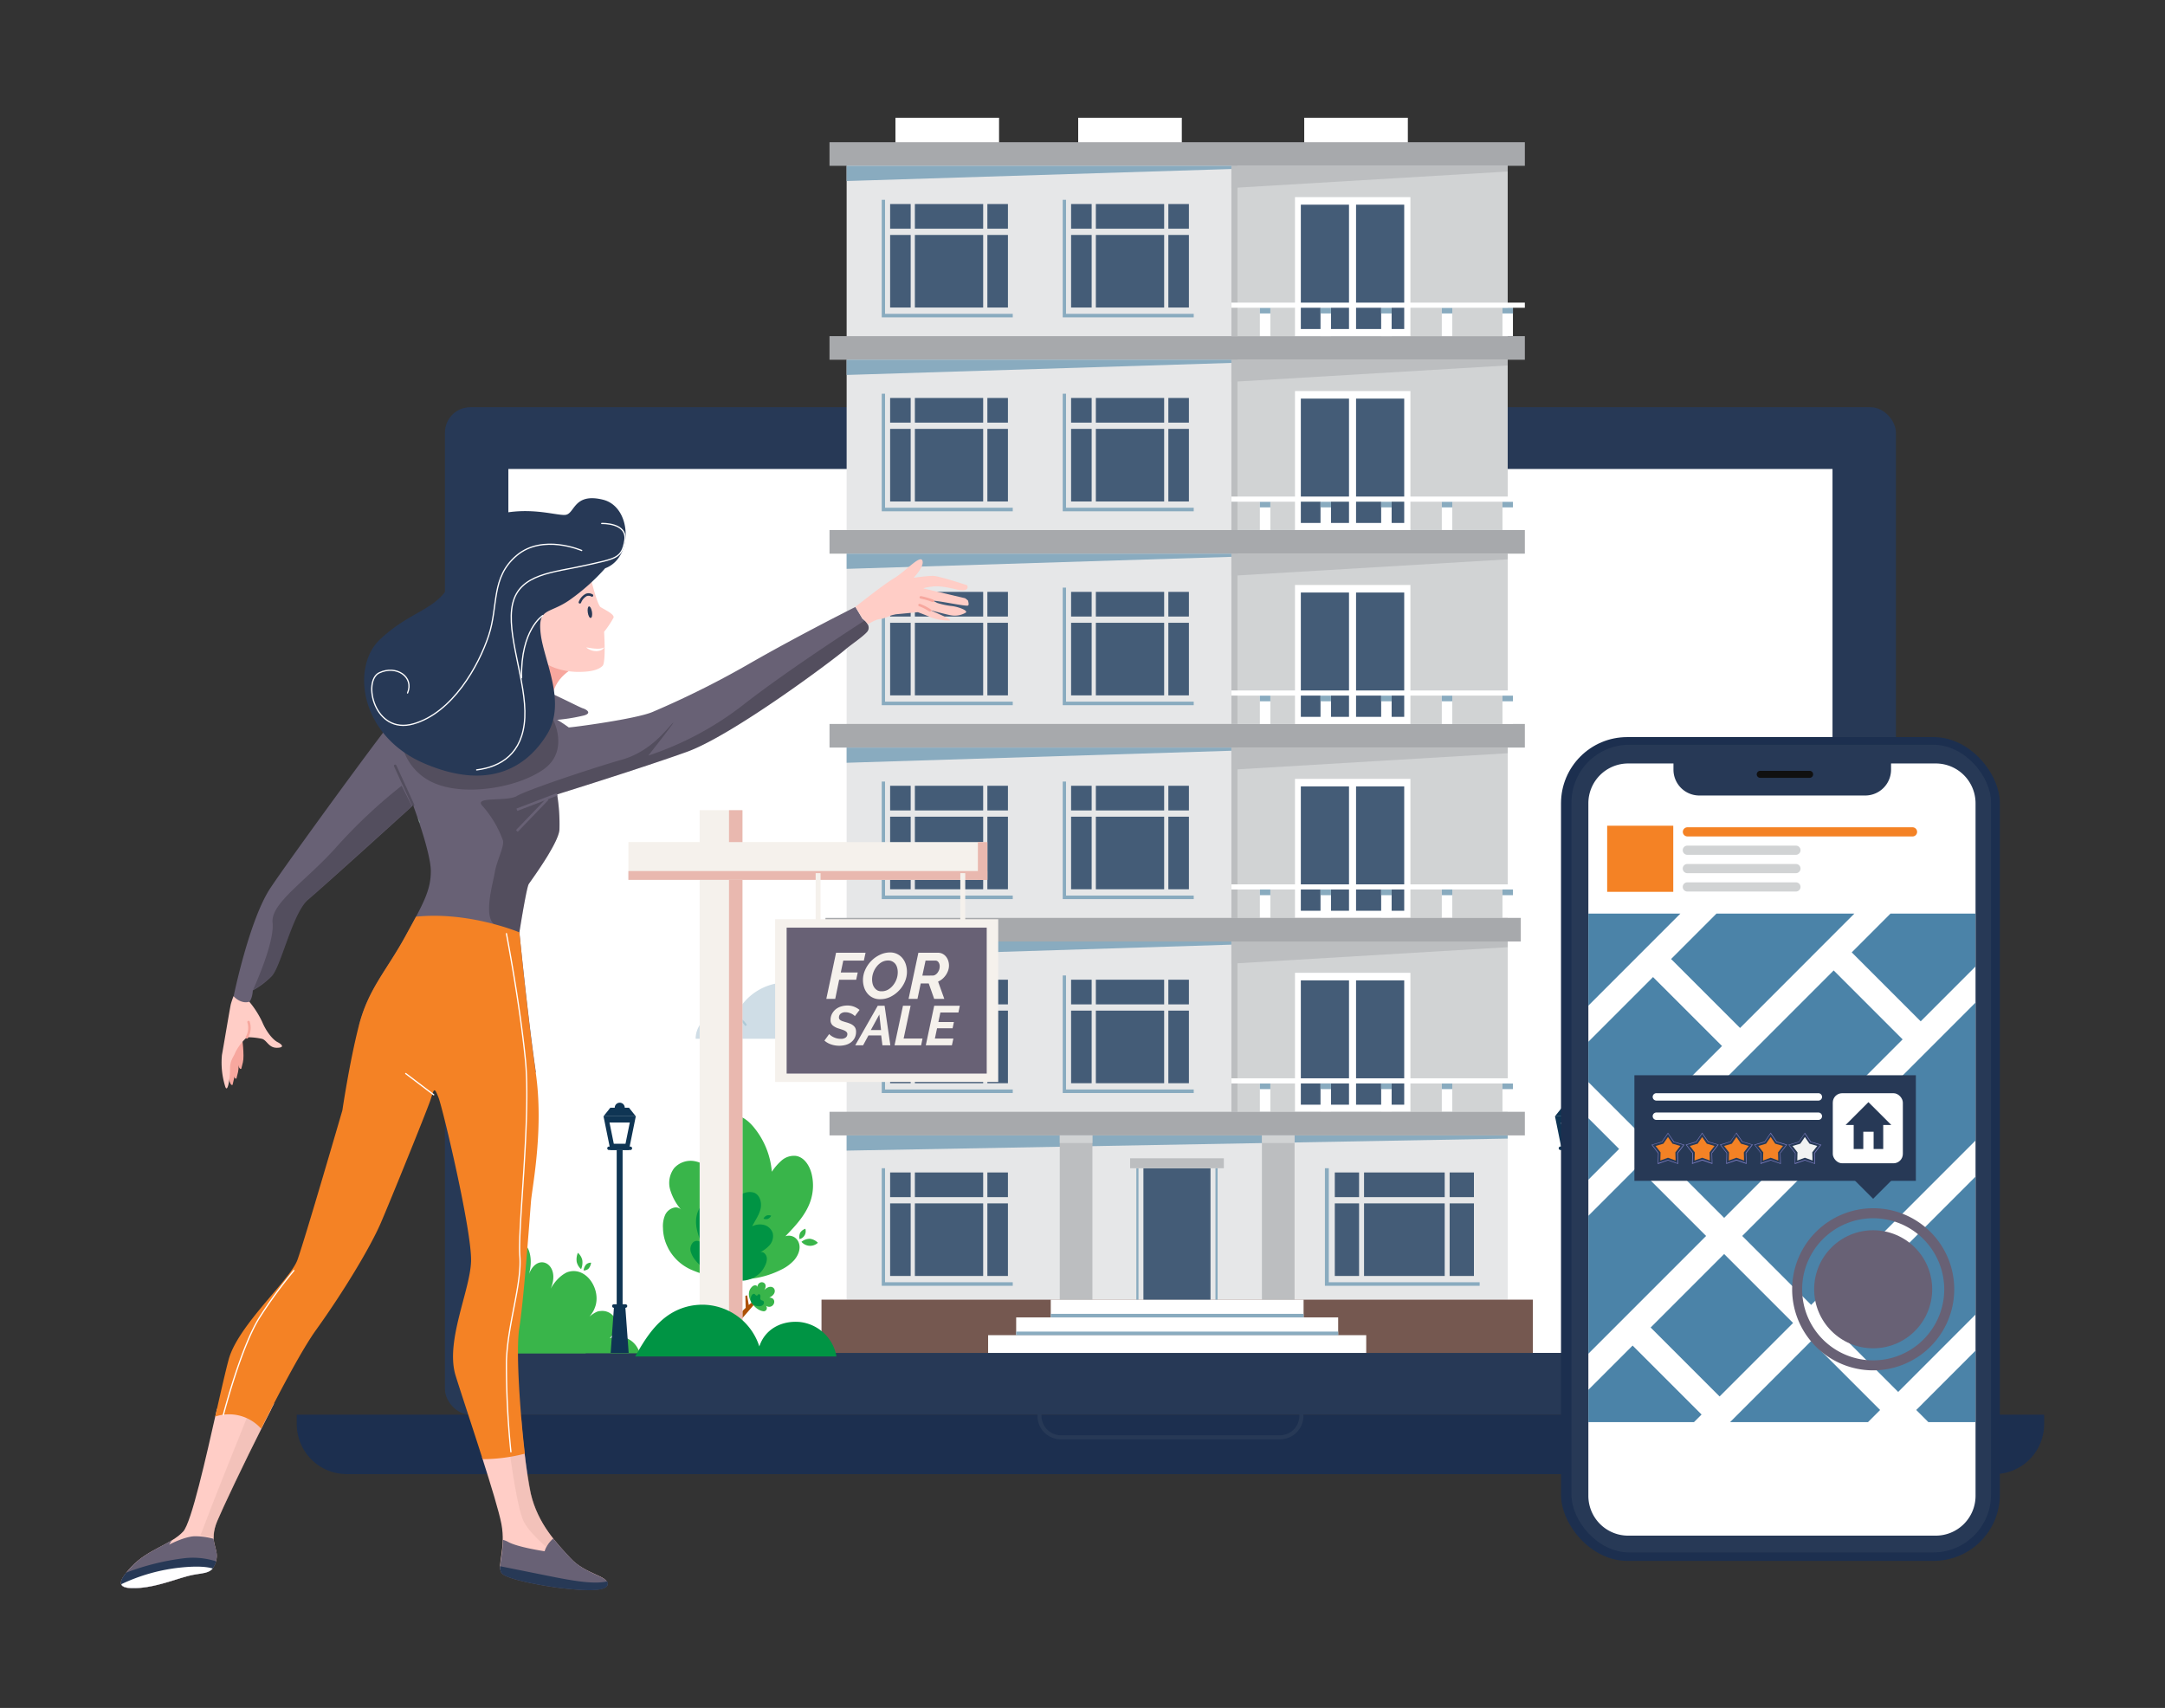 <svg id="abe0385e-5f97-4368-af4c-71166388ceda" data-name="a8cc6f1c-6232-4ccf-b32d-2320ade162e7" xmlns="http://www.w3.org/2000/svg" width="865.76" height="682.89" viewBox="0 0 865.76 682.89"><rect x="0" y="0" width="865.76" height="682.89" fill="#333333" stroke="none"/><rect x="177.93" y="162.82" width="580.23" height="402.82" rx="10.15" fill="#273956"/><path d="M118.67,565.64v3.76a20,20,0,0,0,20,20H797.43a20,20,0,0,0,20-20v-3.76Z" fill="#1c2f4f"/><rect x="203.29" y="187.51" width="529.51" height="353.42" fill="#fff"/><path d="M511.84,575.49H424.25a9.39,9.39,0,0,1-9.39-9.37V563.7H521.23v2.42A9.39,9.39,0,0,1,511.84,575.49Zm-95.35-10.16v.79a7.76,7.76,0,0,0,7.76,7.74h87.59a7.75,7.75,0,0,0,7.75-7.74v-.79Z" fill="#273956"/><rect x="358.08" y="47.08" width="41.43" height="12.07" fill="#fff"/><rect x="431.16" y="47.08" width="41.43" height="12.07" fill="#fff"/><rect x="521.55" y="47.08" width="41.43" height="12.07" fill="#fff"/><rect x="338.56" y="64.22" width="264.35" height="455.42" fill="#e6e7e8"/><rect x="328.51" y="519.64" width="284.45" height="21.29" fill="#755850"/><rect x="395.14" y="533.84" width="151.2" height="7.1" fill="#fff"/><rect x="406.36" y="526.74" width="128.76" height="7.1" fill="#fff"/><rect x="420.19" y="519.64" width="101.1" height="7.1" fill="#fff"/><rect x="420.19" y="525.32" width="101.1" height="1.42" fill="#89abbf"/><rect x="406.36" y="532.41" width="128.76" height="1.43" fill="#89abbf"/><rect x="492.43" y="371.71" width="110.49" height="72.81" fill="#d1d3d4"/><rect x="492.43" y="371.71" width="2.43" height="72.81" fill="#bcbec0"/><rect x="457.24" y="467.09" width="26.83" height="52.55" fill="#445c77"/><rect x="517.85" y="388.96" width="46.16" height="55.57" fill="#fff"/><rect x="542.27" y="391.98" width="19.26" height="49.71" fill="#445c77"/><rect x="520.19" y="391.98" width="19.26" height="49.71" fill="#445c77"/><polygon points="602.91 455.24 338.56 460.05 338.56 453.97 602.91 453.97 602.91 455.24" fill="#89abbf"/><polygon points="492.43 377.7 338.56 382.52 338.56 376.43 492.43 376.43 492.43 377.7" fill="#89abbf"/><polygon points="602.91 378.71 492.43 385.29 492.43 376.43 602.91 376.43 602.91 378.71" fill="#bcbec0"/><rect x="503.81" y="433.19" width="4.19" height="11.34" fill="#fff"/><rect x="552.31" y="433.19" width="4.19" height="11.34" fill="#fff"/><rect x="600.82" y="433.19" width="4.19" height="11.34" fill="#fff"/><rect x="576.56" y="433.19" width="4.19" height="11.34" fill="#fff"/><rect x="528.06" y="433.19" width="4.19" height="11.34" fill="#fff"/><rect x="503.81" y="433.19" width="4.19" height="2.27" fill="#89abbf"/><rect x="552.31" y="433.19" width="4.19" height="2.27" fill="#89abbf"/><rect x="600.82" y="433.19" width="4.19" height="2.27" fill="#89abbf"/><rect x="576.56" y="433.19" width="4.19" height="2.27" fill="#89abbf"/><rect x="528.06" y="433.19" width="4.19" height="2.27" fill="#89abbf"/><rect x="331.71" y="444.53" width="278.06" height="9.44" fill="#a7a9ac"/><rect x="492.43" y="431.14" width="117.34" height="2.05" fill="#fff"/><rect x="423.79" y="453.97" width="13.06" height="65.68" fill="#bcbec0"/><rect x="504.63" y="453.97" width="13.06" height="65.68" fill="#bcbec0"/><rect x="423.79" y="453.97" width="13.06" height="3.04" fill="#d1d3d4"/><rect x="504.63" y="453.97" width="13.06" height="3.04" fill="#d1d3d4"/><rect x="355.95" y="481.15" width="8.22" height="29.02" fill="#445c77"/><rect x="355.95" y="468.79" width="8.22" height="9.86" fill="#445c77"/><rect x="365.85" y="481.15" width="27.31" height="29.02" fill="#445c77"/><rect x="365.85" y="468.79" width="27.31" height="9.86" fill="#445c77"/><rect x="394.84" y="481.15" width="8.22" height="29.02" fill="#445c77"/><rect x="394.84" y="468.79" width="8.22" height="9.86" fill="#445c77"/><polygon points="353.92 467.09 352.6 467.09 352.6 514.1 404.99 514.1 404.99 512.68 353.92 512.68 353.92 467.09" fill="#89abbf"/><rect x="355.95" y="404.08" width="8.22" height="29.02" fill="#445c77"/><rect x="355.95" y="391.72" width="8.22" height="9.86" fill="#445c77"/><rect x="365.85" y="404.08" width="27.31" height="29.02" fill="#445c77"/><rect x="365.85" y="391.72" width="27.31" height="9.86" fill="#445c77"/><rect x="394.84" y="404.08" width="8.22" height="29.02" fill="#445c77"/><rect x="394.84" y="391.72" width="8.22" height="9.86" fill="#445c77"/><polygon points="353.92 390.02 352.6 390.02 352.6 437.03 404.99 437.03 404.99 435.61 353.92 435.61 353.92 390.02" fill="#89abbf"/><rect x="492.43" y="294.18" width="110.49" height="72.81" fill="#d1d3d4"/><rect x="492.43" y="294.18" width="2.43" height="72.81" fill="#bcbec0"/><rect x="331.71" y="289.46" width="278.06" height="9.44" fill="#a7a9ac"/><rect x="517.85" y="311.42" width="46.16" height="55.57" fill="#fff"/><rect x="542.27" y="314.44" width="19.26" height="49.71" fill="#445c77"/><rect x="520.19" y="314.44" width="19.26" height="49.71" fill="#445c77"/><polygon points="492.43 300.17 338.56 304.98 338.56 298.9 492.43 298.9 492.43 300.17" fill="#89abbf"/><polygon points="602.91 301.17 492.43 307.75 492.43 298.9 602.91 298.9 602.91 301.17" fill="#bcbec0"/><rect x="503.81" y="355.65" width="4.19" height="11.34" fill="#fff"/><rect x="552.31" y="355.65" width="4.19" height="11.34" fill="#fff"/><rect x="600.82" y="355.65" width="4.19" height="11.34" fill="#fff"/><rect x="576.56" y="355.65" width="4.19" height="11.34" fill="#fff"/><rect x="528.06" y="355.65" width="4.19" height="11.34" fill="#fff"/><rect x="503.81" y="355.65" width="4.19" height="2.27" fill="#89abbf"/><rect x="552.31" y="355.65" width="4.19" height="2.27" fill="#89abbf"/><rect x="600.82" y="355.65" width="4.19" height="2.27" fill="#89abbf"/><rect x="576.56" y="355.65" width="4.19" height="2.27" fill="#89abbf"/><rect x="528.06" y="355.65" width="4.19" height="2.27" fill="#89abbf"/><rect x="492.43" y="353.6" width="117.34" height="2.05" fill="#fff"/><rect x="355.95" y="326.54" width="8.22" height="29.02" fill="#445c77"/><rect x="355.95" y="314.18" width="8.22" height="9.86" fill="#445c77"/><rect x="365.85" y="326.54" width="27.31" height="29.02" fill="#445c77"/><rect x="365.85" y="314.18" width="27.31" height="9.86" fill="#445c77"/><rect x="394.84" y="326.54" width="8.22" height="29.02" fill="#445c77"/><rect x="394.84" y="314.18" width="8.22" height="9.86" fill="#445c77"/><polygon points="353.92 312.49 352.6 312.49 352.6 359.49 404.99 359.49 404.99 358.08 353.92 358.08 353.92 312.49" fill="#89abbf"/><rect x="492.43" y="216.65" width="110.49" height="72.81" fill="#d1d3d4"/><rect x="492.43" y="216.65" width="2.43" height="72.81" fill="#bcbec0"/><rect x="331.71" y="211.93" width="278.06" height="9.44" fill="#a7a9ac"/><rect x="517.85" y="233.89" width="46.16" height="55.57" fill="#fff"/><rect x="542.27" y="236.91" width="19.26" height="49.71" fill="#445c77"/><rect x="520.19" y="236.91" width="19.26" height="49.71" fill="#445c77"/><polygon points="492.43 222.64 338.56 227.45 338.56 221.37 492.43 221.37 492.43 222.64" fill="#89abbf"/><polygon points="602.91 223.64 492.43 230.22 492.43 221.37 602.91 221.37 602.91 223.64" fill="#bcbec0"/><rect x="503.81" y="278.12" width="4.19" height="11.34" fill="#fff"/><rect x="552.31" y="278.12" width="4.19" height="11.34" fill="#fff"/><rect x="600.82" y="278.12" width="4.19" height="11.34" fill="#fff"/><rect x="576.56" y="278.12" width="4.19" height="11.34" fill="#fff"/><rect x="528.06" y="278.12" width="4.19" height="11.34" fill="#fff"/><rect x="503.81" y="278.12" width="4.19" height="2.27" fill="#89abbf"/><rect x="552.31" y="278.12" width="4.19" height="2.27" fill="#89abbf"/><rect x="600.82" y="278.12" width="4.19" height="2.27" fill="#89abbf"/><rect x="576.56" y="278.12" width="4.19" height="2.27" fill="#89abbf"/><rect x="528.06" y="278.12" width="4.19" height="2.27" fill="#89abbf"/><rect x="492.43" y="276.07" width="117.34" height="2.05" fill="#fff"/><rect x="355.95" y="249.01" width="8.22" height="29.02" fill="#445c77"/><rect x="355.95" y="236.65" width="8.22" height="9.86" fill="#445c77"/><rect x="365.85" y="249.01" width="27.31" height="29.02" fill="#445c77"/><rect x="365.85" y="236.65" width="27.31" height="9.86" fill="#445c77"/><rect x="394.84" y="249.01" width="8.22" height="29.02" fill="#445c77"/><rect x="394.84" y="236.65" width="8.22" height="9.86" fill="#445c77"/><polygon points="353.92 234.95 352.6 234.95 352.6 281.96 404.99 281.96 404.99 280.54 353.92 280.54 353.92 234.95" fill="#89abbf"/><rect x="428.32" y="404.08" width="8.22" height="29.02" fill="#445c77"/><rect x="428.32" y="391.72" width="8.22" height="9.86" fill="#445c77"/><rect x="438.22" y="404.08" width="27.31" height="29.02" fill="#445c77"/><rect x="438.22" y="391.72" width="27.31" height="9.86" fill="#445c77"/><rect x="467.21" y="404.08" width="8.22" height="29.02" fill="#445c77"/><rect x="467.21" y="391.72" width="8.22" height="9.86" fill="#445c77"/><polygon points="426.29 390.02 424.97 390.02 424.97 437.03 477.36 437.03 477.36 435.61 426.29 435.61 426.29 390.02" fill="#89abbf"/><rect x="428.32" y="326.54" width="8.22" height="29.02" fill="#445c77"/><rect x="428.32" y="314.18" width="8.22" height="9.86" fill="#445c77"/><rect x="438.22" y="326.54" width="27.31" height="29.02" fill="#445c77"/><rect x="438.22" y="314.18" width="27.31" height="9.86" fill="#445c77"/><rect x="467.21" y="326.54" width="8.22" height="29.02" fill="#445c77"/><rect x="467.21" y="314.18" width="8.22" height="9.86" fill="#445c77"/><polygon points="426.29 312.49 424.97 312.49 424.97 359.49 477.36 359.49 477.36 358.08 426.29 358.08 426.29 312.49" fill="#89abbf"/><rect x="428.32" y="249.01" width="8.22" height="29.02" fill="#445c77"/><rect x="428.32" y="236.65" width="8.22" height="9.86" fill="#445c77"/><rect x="438.22" y="249.01" width="27.31" height="29.02" fill="#445c77"/><rect x="438.22" y="236.65" width="27.31" height="9.86" fill="#445c77"/><rect x="467.21" y="249.01" width="8.22" height="29.02" fill="#445c77"/><rect x="467.21" y="236.65" width="8.22" height="9.86" fill="#445c77"/><polygon points="426.29 234.95 424.97 234.95 424.97 281.96 477.36 281.96 477.36 280.54 426.29 280.54 426.29 234.95" fill="#89abbf"/><rect x="492.43" y="139.12" width="110.49" height="72.81" fill="#d1d3d4"/><rect x="492.43" y="139.12" width="2.43" height="72.81" fill="#bcbec0"/><rect x="331.71" y="134.4" width="278.06" height="9.44" fill="#a7a9ac"/><rect x="517.85" y="156.36" width="46.16" height="55.57" fill="#fff"/><rect x="542.27" y="159.38" width="19.26" height="49.71" fill="#445c77"/><rect x="520.19" y="159.38" width="19.26" height="49.71" fill="#445c77"/><polygon points="492.43 145.1 338.56 149.92 338.56 143.83 492.43 143.83 492.43 145.1" fill="#89abbf"/><polygon points="602.91 146.11 492.43 152.69 492.43 143.83 602.91 143.83 602.91 146.11" fill="#bcbec0"/><rect x="503.81" y="200.59" width="4.19" height="11.34" fill="#fff"/><rect x="552.31" y="200.59" width="4.19" height="11.34" fill="#fff"/><rect x="600.82" y="200.59" width="4.19" height="11.34" fill="#fff"/><rect x="576.56" y="200.59" width="4.19" height="11.34" fill="#fff"/><rect x="528.06" y="200.59" width="4.19" height="11.34" fill="#fff"/><rect x="503.81" y="200.59" width="4.19" height="2.27" fill="#89abbf"/><rect x="552.31" y="200.59" width="4.19" height="2.27" fill="#89abbf"/><rect x="600.82" y="200.59" width="4.19" height="2.27" fill="#89abbf"/><rect x="576.56" y="200.59" width="4.19" height="2.27" fill="#89abbf"/><rect x="528.06" y="200.59" width="4.19" height="2.27" fill="#89abbf"/><rect x="492.43" y="198.54" width="117.34" height="2.05" fill="#fff"/><rect x="355.95" y="171.48" width="8.22" height="29.02" fill="#445c77"/><rect x="355.95" y="159.12" width="8.22" height="9.86" fill="#445c77"/><rect x="365.85" y="171.48" width="27.31" height="29.02" fill="#445c77"/><rect x="365.85" y="159.12" width="27.31" height="9.86" fill="#445c77"/><rect x="394.84" y="171.48" width="8.22" height="29.02" fill="#445c77"/><rect x="394.84" y="159.12" width="8.22" height="9.86" fill="#445c77"/><polygon points="353.92 157.42 352.6 157.42 352.6 204.43 404.99 204.43 404.99 203.01 353.92 203.01 353.92 157.42" fill="#89abbf"/><rect x="428.32" y="171.48" width="8.22" height="29.02" fill="#445c77"/><rect x="428.32" y="159.12" width="8.22" height="9.86" fill="#445c77"/><rect x="438.22" y="171.48" width="27.31" height="29.02" fill="#445c77"/><rect x="438.22" y="159.12" width="27.31" height="9.86" fill="#445c77"/><rect x="467.21" y="171.48" width="8.22" height="29.02" fill="#445c77"/><rect x="467.21" y="159.12" width="8.22" height="9.86" fill="#445c77"/><polygon points="426.29 157.42 424.97 157.42 424.97 204.43 477.36 204.43 477.36 203.01 426.29 203.01 426.29 157.42" fill="#89abbf"/><rect x="492.43" y="61.58" width="110.49" height="72.81" fill="#d1d3d4"/><rect x="492.43" y="61.58" width="2.43" height="72.81" fill="#bcbec0"/><rect x="331.71" y="56.86" width="278.06" height="9.44" fill="#a7a9ac"/><rect x="517.85" y="78.82" width="46.16" height="55.57" fill="#fff"/><rect x="542.27" y="81.84" width="19.26" height="49.71" fill="#445c77"/><rect x="520.19" y="81.84" width="19.26" height="49.71" fill="#445c77"/><polygon points="492.43 67.57 338.56 72.38 338.56 66.3 492.43 66.3 492.43 67.57" fill="#89abbf"/><polygon points="602.91 68.58 492.43 75.16 492.43 66.3 602.91 66.3 602.91 68.58" fill="#bcbec0"/><rect x="503.81" y="123.05" width="4.19" height="11.34" fill="#fff"/><rect x="552.31" y="123.05" width="4.19" height="11.34" fill="#fff"/><rect x="600.82" y="123.05" width="4.19" height="11.34" fill="#fff"/><rect x="576.56" y="123.05" width="4.19" height="11.34" fill="#fff"/><rect x="528.06" y="123.05" width="4.19" height="11.34" fill="#fff"/><rect x="503.81" y="123.05" width="4.19" height="2.27" fill="#89abbf"/><rect x="552.31" y="123.05" width="4.19" height="2.27" fill="#89abbf"/><rect x="600.82" y="123.05" width="4.19" height="2.27" fill="#89abbf"/><rect x="576.56" y="123.05" width="4.19" height="2.27" fill="#89abbf"/><rect x="528.06" y="123.05" width="4.19" height="2.27" fill="#89abbf"/><rect x="492.43" y="121" width="117.34" height="2.05" fill="#fff"/><rect x="355.95" y="93.94" width="8.22" height="29.02" fill="#445c77"/><rect x="355.95" y="81.58" width="8.22" height="9.86" fill="#445c77"/><rect x="365.85" y="93.94" width="27.31" height="29.02" fill="#445c77"/><rect x="365.85" y="81.58" width="27.31" height="9.86" fill="#445c77"/><rect x="394.84" y="93.94" width="8.22" height="29.02" fill="#445c77"/><rect x="394.84" y="81.58" width="8.22" height="9.86" fill="#445c77"/><polygon points="353.92 79.89 352.6 79.89 352.6 126.89 404.99 126.89 404.99 125.48 353.92 125.48 353.92 79.89" fill="#89abbf"/><rect x="428.32" y="93.94" width="8.22" height="29.02" fill="#445c77"/><rect x="428.32" y="81.58" width="8.22" height="9.86" fill="#445c77"/><rect x="438.22" y="93.94" width="27.31" height="29.02" fill="#445c77"/><rect x="438.22" y="81.58" width="27.31" height="9.86" fill="#445c77"/><rect x="467.21" y="93.94" width="8.22" height="29.02" fill="#445c77"/><rect x="467.21" y="81.58" width="8.22" height="9.86" fill="#445c77"/><polygon points="426.29 79.89 424.97 79.89 424.97 126.89 477.36 126.89 477.36 125.48 426.29 125.48 426.29 79.89" fill="#89abbf"/><rect x="533.77" y="481.15" width="9.71" height="29.02" fill="#445c77"/><rect x="533.77" y="468.79" width="9.71" height="9.86" fill="#445c77"/><rect x="545.47" y="481.15" width="32.25" height="29.02" fill="#445c77"/><rect x="545.47" y="468.79" width="32.25" height="9.86" fill="#445c77"/><rect x="579.7" y="481.15" width="9.71" height="29.02" fill="#445c77"/><rect x="579.7" y="468.79" width="9.71" height="9.86" fill="#445c77"/><polygon points="531.37 467.09 529.82 467.09 529.82 514.1 591.7 514.1 591.7 512.68 531.37 512.68 531.37 467.09" fill="#89abbf"/><rect x="454.41" y="467.09" width="0.85" height="52.55" fill="#89abbf"/><rect x="486.05" y="467.09" width="0.85" height="52.55" fill="#89abbf"/><rect x="451.92" y="463.12" width="37.48" height="3.97" fill="#bcbec0"/><rect x="330.09" y="367" width="278.06" height="9.44" fill="#a7a9ac"/><path d="M203.29,541.09H255.8a9,9,0,0,0-4.82-5.86,10.13,10.13,0,0,0-7.35-.1c.44-.14,1-1.06,1.35-1.44a6.28,6.28,0,0,0,1.5-3.17,5.78,5.78,0,0,0-.94-4,5.85,5.85,0,0,0-5.57-2.31h-.3a5.1,5.1,0,0,0-1.15.35,13,13,0,0,0-4.27,3.37c-.23.27-.45.53-.66.82,0,0,3.41-3.25,4.21-5.72,3-7-3.3-17.19-11.1-14.31-3.13,1.51-5.69,4.6-7.38,8.25,6.24-10.69-4.1-17.19-7.78-7.57,2.27-7.93-1.12-16.22-8-11.57l-.28.14Z" fill="#39b54a"/><path d="M203.29,541.09h30.94a5.31,5.31,0,0,0-2.84-3.45,6,6,0,0,0-4.34-.06,3.61,3.61,0,0,0-1.65-4.41,4.67,4.67,0,0,0-4.26.68,5.82,5.82,0,0,0,2.48-3.37c1.75-4.13-1.94-10.13-6.54-8.43a9.86,9.86,0,0,0-4.35,4.86c3.68-6.3-2.42-10.13-4.58-4.46,2.11-6.2-2-9.84-4.86-8.44Z" fill="#39b54a"/><path d="M235.37,507.22a2.74,2.74,0,0,1-2,.74,4.46,4.46,0,0,1,1-2.36,2.7,2.7,0,0,1,2-.74A4.46,4.46,0,0,1,235.37,507.22Z" fill="#39b54a"/><path d="M211.5,517.15a3.44,3.44,0,0,1-1.95,1.66,5.39,5.39,0,0,1,.29-3,3.44,3.44,0,0,1,1.95-1.66A5.39,5.39,0,0,1,211.5,517.15Z" fill="#39b54a"/><path d="M232.85,503.83a6.77,6.77,0,0,1-.47,3.61,5.46,5.46,0,0,1-1.76-2.92,6.77,6.77,0,0,1,.47-3.61A5.46,5.46,0,0,1,232.85,503.83Z" fill="#39b54a"/><polygon points="685.78 540.94 684.46 521.78 695.06 509.5 694.41 508.97 688.16 514.33 687.25 508.97 686.26 509.23 686.43 515.9 683.88 518.38 682.92 498.8 688.11 492.37 687.53 491.88 682.15 496.18 681.81 485.94 680.41 485.94 679.48 498.52 678.12 511.04 671.12 503.44 670.46 503.88 673.01 507.89 668.56 507.83 668.56 508.57 673.42 509.32 678.2 516.8 677.11 540.94 685.78 540.94" fill="#ad5105"/><path d="M640.52,471.63a15.22,15.22,0,0,1,1.1-7,7.35,7.35,0,0,1,5.32-4.35,4,4,0,0,1,3.74,1.28c-2.67-3.31-5.1-6.95-6.15-11.07s-.53-8.83,2.21-12.09a12.34,12.34,0,0,1,11.11-3.88,17.29,17.29,0,0,1,10.37,6.07c-.28-6.4-1.76-12.85-.59-19.15s6.18-12.61,12.58-12.33c4.34.2,8,3.3,10.76,6.65a44.53,44.53,0,0,1,10,24.67,31,31,0,0,1,5.58-6.35,10.43,10.43,0,0,1,7.89-2.43c4.59.75,7.51,5.43,8.63,10a27.14,27.14,0,0,1-.49,14.71c-2.5,7.82-8.37,14-14.07,19.95,2.62-1.17,5.92.41,7.18,3,1.72,3.49.08,7.51-2.31,10.29A23.31,23.31,0,0,1,706,495c-15.42,7.74-34.2,6.63-49.76-.11-5.78-2.51-9.81-6.64-12.89-12.18v-.06A24.23,24.23,0,0,1,640.52,471.63Z" fill="#39b54a"/><path d="M690.06,504.12c.72-.83,2.85-1.16,2.81.36.63-4.71,6.78-2.92,3.91,1.58,4.73-4.92,8.92,1.37,2.8,4.17,5.2.11,2.3,7.53-2.27,4.3a1.75,1.75,0,0,1-1.32,3.22C690.7,516.88,685.29,508.44,690.06,504.12Z" fill="#39b54a"/><path d="M699.3,490.22a8.51,8.51,0,0,0,.54-3.9,4.07,4.07,0,0,0-2.14-3.16,2.17,2.17,0,0,0-2.19.08,16.84,16.84,0,0,0,5-4.91,7.61,7.61,0,0,0,.75-6.78,6.88,6.88,0,0,0-5.29-3.84,9.64,9.64,0,0,0-6.48,1.57c1.17-3.35,3-6.55,3.37-10.09s-1.27-7.69-4.72-8.56c-2.34-.59-4.78.48-6.78,1.82A24.76,24.76,0,0,0,672.14,464a17.18,17.18,0,0,0-1.95-4.27,5.77,5.77,0,0,0-3.81-2.55c-2.56-.34-4.86,1.68-6.18,3.91a15.23,15.23,0,0,0-2.09,7.9c.09,4.56,2.22,8.8,4.3,12.86a3.24,3.24,0,0,0-4.3.43c-1.47,1.58-1.24,4-.41,5.84a13.16,13.16,0,0,0,3.08,4.06c7,6.58,17.13,9,26.49,7.89a14.82,14.82,0,0,0,8.79-4.42h0A13.41,13.41,0,0,0,699.3,490.22Z" fill="#009444"/><path d="M716.78,474.17a5.44,5.44,0,0,0-.36,3.6,4.59,4.59,0,1,0,.36-3.6Z" fill="#39b54a"/><path d="M722.09,477.57a7.51,7.51,0,0,0-4.68,1.68,6.32,6.32,0,0,0,8.91.73l.21-.19A7.56,7.56,0,0,0,722.09,477.57Z" fill="#39b54a"/><path d="M666.88,510.06a1,1,0,0,0-.7-1.23,1,1,0,0,0-1.23.71.92.92,0,0,0,0,.52A2.9,2.9,0,0,0,666.88,510.06Z" fill="#39b54a"/><path d="M665.78,506.88a4,4,0,0,0,2.51.84,3.35,3.35,0,1,0-2.51-.84Z" fill="#39b54a"/><path d="M667.15,454.2a5.43,5.43,0,0,0,3.34,1.38,4.61,4.61,0,0,0-4.45-4.75h-.19A5.48,5.48,0,0,0,667.15,454.2Z" fill="#009444"/><path d="M698.09,464.62a3.75,3.75,0,0,0-1.8,1.74,3.18,3.18,0,0,0,4.24-1.5l.06-.14A3.7,3.7,0,0,0,698.09,464.62Z" fill="#009444"/><path d="M671.94,450.1a7.53,7.53,0,0,0,.25,5,6.29,6.29,0,0,0,3.3-8.26l-.14-.3A7.46,7.46,0,0,0,671.94,450.1Z" fill="#009444"/><path d="M693.13,515a6.18,6.18,0,0,0,1.36,0,2.63,2.63,0,0,0,1.67-.85,1.74,1.74,0,0,0,.34-1.6c-.28-.77-1.28-.59-1.74-1.16a1.53,1.53,0,0,1-.2-1.16,3,3,0,0,0,.05-1.2.8.8,0,0,0-.86-.67c-.3.07-.48.35-.68.56a.65.65,0,0,1-.45.24c-.75,0-.92-1.13-1.7-1s-1.28,1-1.5,1.72a3.81,3.81,0,0,0,.66,3.66A4.56,4.56,0,0,0,693.13,515Z" fill="#009444"/><polygon points="297.72 540.94 296.77 527.14 304.4 518.3 303.94 517.92 299.43 521.77 298.77 517.92 298.06 518.1 298.19 522.91 296.35 524.69 295.65 510.59 299.39 505.96 298.98 505.6 295.11 508.7 294.86 501.33 293.85 501.33 293.18 510.39 292.2 519.4 287.16 513.93 286.68 514.25 288.52 517.14 285.32 517.1 285.32 517.63 288.82 518.16 292.26 523.55 291.48 540.94 297.72 540.94" fill="#ad5105"/><path d="M265.12,491a11.2,11.2,0,0,1,.79-5.06,5.27,5.27,0,0,1,3.84-3.13,2.9,2.9,0,0,1,2.69.93,21.65,21.65,0,0,1-4.43-8,9.82,9.82,0,0,1,1.59-8.7,8.88,8.88,0,0,1,8-2.8,12.5,12.5,0,0,1,7.47,4.37c-.2-4.61-1.27-9.26-.42-13.79s4.45-9.08,9.06-8.88c3.12.14,5.75,2.38,7.74,4.79a32.1,32.1,0,0,1,7.2,17.77,22.39,22.39,0,0,1,4-4.58,7.48,7.48,0,0,1,5.68-1.75c3.31.54,5.41,3.91,6.22,7.17a19.55,19.55,0,0,1-.36,10.59c-1.8,5.63-6,10.11-10.13,14.37a4.19,4.19,0,0,1,5.17,2.14c1.24,2.51.06,5.41-1.66,7.41a17,17,0,0,1-5.35,3.89c-11.11,5.58-24.63,4.77-35.83-.08a19.17,19.17,0,0,1-9.29-8.77v-.05A17.55,17.55,0,0,1,265.12,491Z" fill="#39b54a"/><path d="M300.8,514.42c.52-.6,2.05-.84,2,.26.45-3.39,4.89-2.11,2.82,1.14,3.4-3.54,6.42,1,2,3,3.75.08,1.66,5.43-1.63,3.1a1.26,1.26,0,0,1-.95,2.32C301.26,523.61,297.36,517.53,300.8,514.42Z" fill="#39b54a"/><path d="M305.92,506.08a6.1,6.1,0,0,0,.74-2.74,2.92,2.92,0,0,0-1.24-2.46,1.6,1.6,0,0,0-1.57-.14,12,12,0,0,0,4-3A5.48,5.48,0,0,0,309,493a5,5,0,0,0-3.43-3.22,6.83,6.83,0,0,0-4.78.53c1.15-2.3,2.74-4.41,3.34-6.91s-.21-5.61-2.59-6.54a6.31,6.31,0,0,0-5,.67,17.88,17.88,0,0,0-7.67,7.39,12.11,12.11,0,0,0-1-3.23,4.18,4.18,0,0,0-2.49-2.17c-1.8-.47-3.63.76-4.77,2.23a10.78,10.78,0,0,0-2.21,5.45c-.36,3.26.77,6.49,1.89,9.58a2.32,2.32,0,0,0-3.11-.08,3.85,3.85,0,0,0-.83,4.13,9.21,9.21,0,0,0,1.83,3.18c4.37,5.34,11.41,8,18.2,8.06a10.71,10.71,0,0,0,6.69-2.35h0A9.79,9.79,0,0,0,305.92,506.08Z" fill="#009444"/><path d="M320,492.86a3.9,3.9,0,0,0-.26,2.58,3.29,3.29,0,0,0,2.35-4,.83.83,0,0,0,0-.15A3.88,3.88,0,0,0,320,492.86Z" fill="#39b54a"/><path d="M323.86,495.3a5.4,5.4,0,0,0-3.36,1.21,4.54,4.54,0,0,0,6.4.53l.16-.14A5.37,5.37,0,0,0,323.86,495.3Z" fill="#39b54a"/><path d="M284.1,518.7a.76.76,0,0,0-1.39-.62.75.75,0,0,0,0,.62A2.07,2.07,0,0,0,284.1,518.7Z" fill="#39b54a"/><path d="M283.31,516.41a3,3,0,0,0,1.81.61,2.44,2.44,0,0,0-2.51-2.35h-.11A2.91,2.91,0,0,0,283.31,516.41Z" fill="#39b54a"/><path d="M284.3,478.47a3.89,3.89,0,0,0,2.4,1,3.94,3.94,0,0,0-.93-2.43,4,4,0,0,0-2.4-1A3.94,3.94,0,0,0,284.3,478.47Z" fill="#009444"/><path d="M306.58,486a2.76,2.76,0,0,0-1.29,1.26,2.71,2.71,0,0,0,1.8.07,2.79,2.79,0,0,0,1.3-1.26A2.74,2.74,0,0,0,306.58,486Z" fill="#009444"/><path d="M287.75,475.52a5.4,5.4,0,0,0,.18,3.57,4.53,4.53,0,0,0,2.37-5.95,1.47,1.47,0,0,0-.1-.22A5.38,5.38,0,0,0,287.75,475.52Z" fill="#009444"/><path d="M303,522.24a4.18,4.18,0,0,0,1,0,1.91,1.91,0,0,0,1.2-.61,1.25,1.25,0,0,0,.24-1.16c-.19-.55-.91-.42-1.24-.83a1.13,1.13,0,0,1-.15-.84,2.48,2.48,0,0,0,0-.86c-.07-.28-.34-.55-.63-.48s-.34.25-.48.4a.43.43,0,0,1-.33.17c-.54,0-.66-.81-1.22-.71s-.92.72-1.08,1.24a2.75,2.75,0,0,0,.47,2.63A3.31,3.31,0,0,0,303,522.24Z" fill="#009444"/><polygon points="251.4 540.94 244.19 540.94 245.55 522.19 250.03 522.19 251.4 540.94" fill="#0f3554"/><rect x="246.61" y="459.81" width="2.36" height="81.12" fill="#0f3554"/><polygon points="251.51 459.81 244.07 459.81 241.34 446.32 254.25 446.32 251.51 459.81" fill="#0f3554"/><polygon points="250.13 457.31 245.45 457.31 243.73 448.82 251.85 448.82 250.13 457.31" fill="#fff"/><polygon points="251.51 442.89 244.07 442.89 241.34 446.32 254.25 446.32 251.51 442.89" fill="#0f3554"/><path d="M252.07,459.81h-8.54a.69.69,0,0,1-.7-.68h0a.7.7,0,0,1,.7-.7h8.54a.7.7,0,0,1,.7.7h0a.69.69,0,0,1-.69.69Z" fill="#0f3554"/><path d="M250.13,522.89h-4.66a.7.7,0,0,1-.7-.7h0a.7.7,0,0,1,.7-.7h4.66a.7.7,0,0,1,.7.7h0a.7.7,0,0,1-.7.7Z" fill="#0f3554"/><path d="M249.83,442.89a2,2,0,1,1-2-2A2,2,0,0,1,249.83,442.89Z" fill="#0f3554"/><polygon points="631.87 540.94 624.66 540.94 626.03 522.19 630.51 522.19 631.87 540.94" fill="#0f3554"/><rect x="627.09" y="459.81" width="2.36" height="81.12" fill="#0f3554"/><polygon points="631.99 459.81 624.55 459.81 621.82 446.32 634.72 446.32 631.99 459.81" fill="#0f3554"/><polygon points="630.61 457.31 625.93 457.31 624.21 448.82 632.33 448.82 630.61 457.31" fill="#fff"/><polygon points="631.99 442.89 624.55 442.89 621.82 446.32 634.72 446.32 631.99 442.89" fill="#0f3554"/><path d="M632.55,459.81H624a.69.69,0,0,1-.69-.69h0a.69.69,0,0,1,.68-.7h8.56a.7.7,0,0,1,.7.7h0A.71.71,0,0,1,632.55,459.81Z" fill="#0f3554"/><path d="M630.61,522.89h-4.67a.71.71,0,0,1-.69-.7h0a.71.71,0,0,1,.69-.7h4.67a.72.72,0,0,1,.7.7h0A.72.72,0,0,1,630.61,522.89Z" fill="#0f3554"/><path d="M630.3,442.89a2,2,0,1,1-2-2A2,2,0,0,1,630.3,442.89Z" fill="#0f3554"/><path d="M346,400.67a14.55,14.55,0,0,0-5.74,1.24,8.15,8.15,0,0,1-9-1.7,22.45,22.45,0,0,0-31.71-1.57,22.94,22.94,0,0,0-3.18,3.57c-2.21,3.45-6.14,3.13-8.19,3.13a10,10,0,0,0-10,10H346Z" fill="#cfdde6"/><path d="M329.94,408.75l-.62-.54c3.3-3.84,9.08-6.1,9.33-6.19l.29.76C338.88,402.8,333.11,405.06,329.94,408.75Z" fill="#adc9d6"/><path d="M297.94,410.2s-1.74-3.75-8.27-4.5l.09-.81c7,.81,8.85,4.81,8.93,5Z" fill="#adc9d6"/><path d="M732.8,379.57a14.55,14.55,0,0,0-5.74,1.24,8.15,8.15,0,0,1-9-1.7,22.43,22.43,0,0,0-31.69-1.61,22,22,0,0,0-3.19,3.56c-2.22,3.45-6.14,3.13-8.19,3.13a10,10,0,0,0-10,10H732.8Z" fill="#fff"/><path d="M716.74,387.65l-.62-.54c3.3-3.84,9.08-6.1,9.32-6.19l.3.76C725.68,381.7,719.9,384,716.74,387.65Z" fill="#adc9d6"/><path d="M684.74,389.1s-1.74-3.74-8.27-4.5l.09-.81c7,.81,8.85,4.81,8.93,5Z" fill="#adc9d6"/><rect x="624.23" y="294.71" width="175.49" height="329.38" rx="26.49" fill="#1c2f4f"/><rect x="628.41" y="297.78" width="167.79" height="322.93" rx="23.13" fill="#273956"/><path d="M723.65,311H703.9a1.4,1.4,0,0,1-1.4-1.4h0a1.4,1.4,0,0,1,1.4-1.4h19.75a1.4,1.4,0,0,1,1.4,1.4h0a1.4,1.4,0,0,1-1.4,1.4Z" fill="#101010"/><path d="M774.05,305.26H756.21v2.47a10.34,10.34,0,0,1-10.34,10.34H679.54a10.34,10.34,0,0,1-10.34-10.34h0v-2.47H651.09a15.92,15.92,0,0,0-15.92,15.92V598A15.92,15.92,0,0,0,651,614H774.09A15.92,15.92,0,0,0,790,598.07V321.18a15.92,15.92,0,0,0-15.92-15.92Z" fill="#fff"/><rect x="667.78" y="510.38" width="41.56" height="38.99" transform="translate(-173.01 642.08) rotate(-45)" fill="#4b83a8"/><polygon points="789.97 525.62 789.97 470.48 731.49 528.96 759.06 556.54 789.97 525.62" fill="#4b83a8"/><polygon points="696.69 494.17 724.26 521.74 789.97 456.04 789.97 400.89 696.69 494.17" fill="#4b83a8"/><polygon points="768.06 408.36 789.97 386.45 789.97 365.28 755.99 365.28 740.49 380.79 768.06 408.36" fill="#4b83a8"/><polygon points="766.28 563.76 771.12 568.6 789.97 568.6 789.97 540.06 766.28 563.76" fill="#4b83a8"/><polygon points="652.86 538 635.17 555.69 635.17 568.6 677.41 568.6 680.44 565.57 652.86 538" fill="#4b83a8"/><polygon points="668.25 383.44 695.83 411.01 741.55 365.28 686.4 365.28 668.25 383.44" fill="#4b83a8"/><polygon points="751.84 563.76 724.26 536.18 691.85 568.6 747 568.6 751.84 563.76" fill="#4b83a8"/><polygon points="682.25 494.17 654.68 466.6 635.17 486.11 635.17 541.25 682.25 494.17" fill="#4b83a8"/><rect x="660.9" y="417.99" width="100.93" height="38.99" transform="translate(-100.99 631.14) rotate(-45)" fill="#4b83a8"/><polygon points="671.97 365.28 635.17 365.28 635.17 402.08 671.97 365.28" fill="#4b83a8"/><polygon points="635.17 416.52 635.17 432.65 654.68 452.16 688.61 418.23 661.03 390.66 635.17 416.52" fill="#4b83a8"/><polygon points="635.17 447.09 635.17 471.67 647.46 459.38 635.17 447.09" fill="#4b83a8"/><rect x="642.69" y="330.15" width="26.43" height="26.43" fill="#f48225" data-secondary="true"/><path d="M764.79,334.43h-90a1.83,1.83,0,0,1-1.84-1.82h0a1.84,1.84,0,0,1,1.84-1.84h90a1.84,1.84,0,0,1,1.84,1.84h0a1.83,1.83,0,0,1-1.83,1.83Z" fill="#f48225" data-secondary="true"/><path d="M718.18,341.78H674.75a1.84,1.84,0,0,1-1.84-1.84h0a1.83,1.83,0,0,1,1.83-1.83h43.44a1.83,1.83,0,0,1,1.83,1.83h0A1.85,1.85,0,0,1,718.18,341.78Z" fill="#d1d3d4"/><path d="M718.18,349.12H674.75a1.84,1.84,0,0,1-1.84-1.84h0a1.83,1.83,0,0,1,1.83-1.83h43.44a1.83,1.83,0,0,1,1.83,1.83h0A1.85,1.85,0,0,1,718.18,349.12Z" fill="#d1d3d4"/><path d="M718.18,356.46H674.75a1.84,1.84,0,0,1-1.84-1.84h0a1.83,1.83,0,0,1,1.83-1.83h43.44a1.83,1.83,0,0,1,1.83,1.83h0A1.85,1.85,0,0,1,718.18,356.46Z" fill="#d1d3d4"/><circle cx="749.06" cy="515.49" r="23.6" fill="#686175" data-primary="true"/><path d="M749.07,547.91a32.41,32.41,0,1,1,32.41-32.41h0A32.45,32.45,0,0,1,749.07,547.91Zm0-60.82a28.41,28.41,0,1,0,28.41,28.41h0a28.45,28.45,0,0,0-28.41-28.41Z" fill="#686175" data-primary="true"/><rect x="653.58" y="429.92" width="112.55" height="42.21" fill="#273956"/><rect x="742.99" y="464.71" width="12.1" height="12.1" transform="translate(-113.49 667.53) rotate(-45)" fill="#273956"/><path d="M662.51,440.05H727a1.48,1.48,0,1,0,.24-2.95,1,1,0,0,0-.24,0H662.51a1.48,1.48,0,1,0-.24,2.95Z" fill="#fff"/><path d="M727,444.82H662.51a1.48,1.48,0,1,0-.24,2.95H727a1.48,1.48,0,1,0,.24-2.95Z" fill="#fff"/><path d="M671.08,465.4,667,464l-4.08,1.45.12-4.32-2.63-3.43,4.14-1.22,2.45-3.57,2.45,3.57,4.15,1.22-2.6,3.38ZM667,463.72h0l3.81,1.36L670.7,461h0l2.47-3.21-3.92-1.15L667,453.25l-2.31,3.37-3.92,1.15,2.49,3.24h0l-.11,4Z" fill="#7a7abf"/><polygon points="668.83 457.28 667 454.61 665.17 457.28 662.07 458.19 664.04 460.75 663.95 463.99 667 462.9 670.05 463.99 669.96 460.75 671.93 458.19 668.83 457.28" fill="#f48225" data-secondary="true"/><path d="M676.61,465.4l.12-4.32-2.64-3.43,4.15-1.22,2.45-3.57,2.45,3.57,4.14,1.22-2.63,3.43.12,4.32-4.08-1.4Zm-2.15-7.63L677,461h0l-.11,4,3.85-1.37h0l3.81,1.36-.12-4.08h0l2.47-3.21-3.9-1.08-2.31-3.37-2.31,3.37Z" fill="#7a7abf"/><polygon points="682.52 457.28 680.69 454.61 678.86 457.28 675.76 458.19 677.73 460.75 677.64 463.99 680.69 462.9 683.74 463.99 683.65 460.75 685.62 458.19 682.52 457.28" fill="#f48225" data-secondary="true"/><path d="M690.3,465.4l.12-4.32-2.64-3.43,4.15-1.22,2.45-3.57,2.44,3.57,4.15,1.22-2.64,3.43.12,4.32-4.07-1.4Zm-2.15-7.63,2.49,3.24h0l-.11,4,3.85-1.37h0L698.2,465l-.12-4.08h0l2.46-3.21-3.91-1.15-2.31-3.37L692,456.56Z" fill="#7a7abf"/><polygon points="696.21 457.28 694.38 454.61 692.55 457.28 689.45 458.19 691.42 460.75 691.33 463.99 694.38 462.9 697.42 463.99 697.34 460.75 699.31 458.19 696.21 457.28" fill="#f48225" data-secondary="true"/><path d="M712.14,465.4l-4.07-1.4L704,465.4l.12-4.32-2.64-3.43,4.15-1.22,2.45-3.57,2.44,3.57,4.15,1.22L712,461.08Zm-4.07-1.68h0l3.81,1.36L711.8,461h0l2.46-3.21-3.92-1.15-2.3-3.37-2.31,3.37-3.92,1.15L704.3,461h0l-.11,4Z" fill="#7a7abf"/><polygon points="709.89 457.28 708.07 454.61 706.24 457.28 703.13 458.19 705.11 460.75 705.02 463.99 708.07 462.9 711.11 463.99 711.02 460.75 713 458.19 709.89 457.28" fill="#f48225" data-secondary="true"/><path d="M725.83,465.4l-4.08-1.4-4.07,1.45.12-4.32-2.64-3.43,4.15-1.22,2.44-3.57,2.45,3.57,4.15,1.22-2.64,3.43Zm-4.08-1.68h0l3.81,1.36-.11-4.08h0l2.47-3.21L724,456.64l-2.31-3.37-2.31,3.37-3.91,1.15L718,461h0l-.11,4Z" fill="#7a7abf"/><polygon points="723.58 457.28 721.75 454.61 719.92 457.28 716.82 458.19 718.79 460.75 718.71 463.99 721.75 462.9 724.8 463.99 724.71 460.75 726.68 458.19 723.58 457.28" fill="#f1f2f2"/><rect x="732.91" y="437.1" width="28.02" height="28.02" rx="3.75" fill="#fff"/><polygon points="747.17 440.67 738.04 449.8 741.27 449.8 741.27 459.41 745.11 459.41 745.11 452.5 749.24 452.5 749.24 459.41 753.08 459.41 753.08 449.8 756.31 449.8 747.17 440.67" fill="#273956"/><g id="fbf12c83-a577-4016-83ca-a7c1706ba893" data-name="aeff075f-93d3-407c-84fb-336907212a34"><path d="M231.21,266.24s-9,3.23-10.37,12.26-17.45,5.67-17.45,5.67,0-27.35,4.25-32.06S231.21,266.24,231.21,266.24Z" fill="#f7a79e"/><path d="M235.92,230s2.83,11.78,4.25,12.73,5.64,2.83,5.18,4.23a37.69,37.69,0,0,1-3.78,5.66s.81,12.2-.61,13.61-4.1,2.42-9.68,2.42-12.27-1.88-14.15-4.72l-3.78-5.64s-3.23,0-3.23-4.71-2.35-10.85,3.23-17.46S230.73,226.18,235.92,230Z" fill="#ffcdc6"/><path d="M236.73,244.64c.19,1.27,0,2.35-.5,2.43s-1-.92-1.18-2.18,0-2.37.49-2.43S236.5,243.36,236.73,244.64Z" fill="#273956"/><path d="M231.89,241.3h-.18a.5.5,0,0,1-.29-.64,5.89,5.89,0,0,1,2.9-3.28,3.13,3.13,0,0,1,2.65.27.5.5,0,1,1-.48.88h0a2.12,2.12,0,0,0-1.82-.21,5,5,0,0,0-2.31,2.69A.52.52,0,0,1,231.89,241.3Z" fill="#273956"/><path d="M202.44,273.79s4.25-2.35,12.27.94,17,8.07,18.37,8.48,3.78,1.89.49,2.84a71.62,71.62,0,0,1-12.27,1.88c-1.88,0-12.26-5.18-16-5.18h-5.66S198.68,275.21,202.44,273.79Z" fill="#686175" data-primary="true"/><path d="M86.77,563.31c-4.46,19.71-10.19,45.31-13.49,49-4.71,5.21-14.15,7.07-20.75,14.15s-5.18,9,2.83,8.49,16.5-4.24,21.63-5.26,8.07-.47,9.44-5.65-3.23-7.08.47-16c2-4.79,10.08-22,18.84-39.32,1.29-2.54,2.6-5.09,3.9-7.59" fill="#ffcdc6"/><path d="M346.67,252.72c-1.82,2-6.29,5-8.24,6.64l-.08.07c-4.24,3.78-45.32,34.6-63.72,41.2s-51.85,17-51.85,17a72.77,72.77,0,0,1,.93,14.14,7.92,7.92,0,0,1-.39,1.8c-.14.45-.31.92-.52,1.42h0c-.2.49-.42,1-.68,1.53h0c-.5,1.06-1.1,2.19-1.76,3.33h0l-1,1.72-.52.88c-.36.57-.72,1.15-1.08,1.71-.72,1.14-1.45,2.24-2.14,3.27l-1,1.47-.47.69c-1.38,2-2.43,3.45-2.69,3.85a2.28,2.28,0,0,0-.2.45c-1.09,3.2-3.56,18.89-3.56,18.89h0a7.22,7.22,0,0,0,.1,1h0c.6,5.86,3.56,34.8,6.5,55.06l-70.77-18.75c3.78-14.62,10.86-21.7,18.39-35.37s10.36-18.86,10.36-26.4S165.21,322,165.21,322s-35.82,32.51-42,37.7-10.84,26.88-14.61,30.66a32.78,32.78,0,0,1-7.5,5.64s-.18,5.35-3,5.35a6.39,6.39,0,0,1-4.71-2.84S99.68,367.7,108.17,355s43.35-60.28,46.66-64.1,10.38-5.72,18.39-8.07,19.8-4.71,32.53-1.89a59.2,59.2,0,0,1,21.69,9.91c1.4,0,26.86-3.36,33.49-6.18a363.54,363.54,0,0,0,39.63-19.83c19.8-11.31,41.49-22.16,41.49-22.16h0l2.82,4.71a8.35,8.35,0,0,1,1.06.91h0a6.36,6.36,0,0,1,.92,1.15A2.53,2.53,0,0,1,346.67,252.72Z" fill="#686175" data-primary="true"/><path d="M192.74,582.6c3.62,11.33,6.88,22,7.77,26.75,1.85,9.87-1.86,16.43,0,19.29s19.65,5.63,24.33,6.11,16.84,1.87,17.76-1.41-8.41-3.76-14.5-10.34c-5-5.44-13.09-13.62-15.89-25.84-.81-3.54-1.7-9.56-2.51-16.61" fill="#ffcdc6"/><path d="M78.09,614.24c-4.18,0-10.46,3.36-10.46,3.36l1.12-1.79c-4.84,3-11.3,5.39-16.14,10.61-6.6,7.07-5.18,9,2.83,8.49s16.42-4.24,21.55-5.26,8.07-.47,9.44-5.65c.9-3.35-.72-5.34-1-8.73A28.46,28.46,0,0,0,78.09,614.24Z" fill="#686175" data-primary="true"/><path d="M86.42,624.28A30.29,30.29,0,0,0,73.91,623a98.41,98.41,0,0,0-23.48,5.8c-4,5.1-2.08,6.45,4.84,6.08,8.07-.48,16.51-4.24,21.69-5.2S85.06,629.21,86.42,624.28Z" fill="#273956"/><path d="M85.06,627.15c-1.61-.53-5.28-1.21-13.18-.36a72.67,72.67,0,0,0-23.37,6.62c.47,1.36,2.83,1.73,6.91,1.5,8.07-.48,16.51-4.24,21.69-5.2C80.83,629,83.45,629.09,85.06,627.15Z" fill="#fff"/><path d="M85.48,614.76A16.28,16.28,0,0,1,87,608c2.22-5.28,11.79-25.59,21.51-44.53l-8.88,1.16s-11.7,29-15.73,39.53c-1.51,3.93-2.7,7.13-3.81,9.75" fill="#e9b8af" opacity="0.5" style="isolation:isolate"/><path d="M228.37,623.2c-2.06-2.23-4.63-4.84-7.15-8.07a10.91,10.91,0,0,0-3.43,5.11s-10.88-1.61-14.64-3.76a7.87,7.87,0,0,0-2.05-.8c0,6.55-2,11-.55,13.24,1.89,2.83,19.82,5.65,24.53,6.14s17,1.87,17.91-1.42S234.5,629.65,228.37,623.2Z" fill="#686175" data-primary="true"/><path d="M243,633.49a1.51,1.51,0,0,0-.16-1.21c-5.13,1.19-12.75,0-23.37-2.15L200,626.22a4.31,4.31,0,0,0,.51,2.7c1.89,2.83,19.82,5.65,24.53,6.14S242.7,637.1,243,633.49Z" fill="#273956"/><path d="M221.22,615.13a45.51,45.51,0,0,1-8.9-17.84,265.69,265.69,0,0,1-3.8-29.34l-5.89,3.23s3.22,28.29,6.45,36.37c1.31,3.27,5.14,7.21,9.39,11.06a11.51,11.51,0,0,1,1.61-2.35A12.16,12.16,0,0,1,221.22,615.13Z" fill="#e9b8af" opacity="0.5" style="isolation:isolate"/><path d="M160.62,297.27a22.13,22.13,0,0,0,13.75,16.13c12.11,4.84,32.27,1.62,42.82-5.66S221.3,288,221.3,288l-4.92-6.9S190.52,304.46,160.62,297.27Z" opacity="0.2" style="isolation:isolate"/><path d="M108.63,390.24c3.78-3.78,8.49-25.46,14.62-30.66,5.71-4.84,37.11-33.37,41.45-37.25l-4.08-8.17a207.41,207.41,0,0,0-25.82,24.2C122.67,352.11,108.13,361,109,369s-7.81,26.78-7.81,26.78A33.06,33.06,0,0,0,108.63,390.24Z" opacity="0.2" style="isolation:isolate"/><path d="M346.67,252.72c-1.82,2-6.29,5-8.24,6.64l-.08.06c-4.24,3.77-45.32,34.59-63.72,41.19s-51.85,17-51.85,17h0a72.77,72.77,0,0,1,.93,14.14,7.92,7.92,0,0,1-.39,1.8c-.14.45-.32.92-.52,1.42h0c-.2.49-.43,1-.68,1.53h0c-.51,1.06-1.11,2.18-1.76,3.33h0l-1,1.72-.52.88-1.08,1.71c-.72,1.14-1.45,2.24-2.14,3.27l-1,1.47-.47.69c-1.39,2-2.43,3.43-2.69,3.83a2.14,2.14,0,0,0-.2.47c-1.09,3.2-3.56,18.89-3.56,18.89h0a4.78,4.78,0,0,1,.1,1h0a34.9,34.9,0,0,1-9.94-3.95c-4.71-3.34-.81-16.13,0-21s4-10.49,3.22-12.91A42.56,42.56,0,0,0,193,322.3c-4-4.05,9.76-1.65,13.73-4.05s30.62-11.3,42-14.52,17.75-12.07,20.2-14.53-9.68,12.91-9.68,12.91a126.67,126.67,0,0,0,38-20.31c18.61-14.56,48.4-33.61,48.4-33.61l.31.09h0C347,249.32,348.17,251.08,346.67,252.72Z" opacity="0.2" style="isolation:isolate"/><rect x="206.12" y="320.2" width="17.16" height="1" transform="translate(-100.47 97.96) rotate(-20.95)" fill="#686175" data-primary="true"/><rect x="203.98" y="325.38" width="17.67" height="1" transform="translate(-169.58 253.32) rotate(-46.11)" fill="#686175" data-primary="true"/><g opacity="0.2"><path d="M165.2,322.37a.49.49,0,0,1-.45-.29l-7.18-15.68a.48.48,0,0,1,.23-.65h0a.51.51,0,0,1,.67.23h0l7.18,15.69a.51.51,0,0,1-.25.66A.52.52,0,0,1,165.2,322.37Z"/></g><path d="M242,227.21a82.71,82.71,0,0,1-14.28,12.73c-8.32,5.76-12.79,2.89-11.48,13.65s10.42,27.24,2.48,40.08-22.9,22.72-48.94,11.62-29.38-38.73-17.87-49.59,21.37-11.61,27-20.37,1.89-23.5,16.48-28.58,27-.44,30.75-.89,3.23-8.94,14.94-6.08S253.33,223.05,242,227.21Z" fill="#273956"/><path d="M240.63,209.3s10.41-.4,9.22,6.81-3.62,7.21-16,10-26,3.23-28.83,15.21,5.59,31.26,4.84,45.68-9.68,19.64-19.24,20.83" fill="none" stroke="#fff" stroke-linecap="round" stroke-linejoin="round" stroke-width="0.5"/><path d="M217,246.15s-8.83,5.62-8.43,24.85" fill="none" stroke="#fff" stroke-linecap="round" stroke-linejoin="round" stroke-width="0.5"/><path d="M232.61,220.11s-15.61-6.81-26,2-7.21,20-11.21,32.06S180.93,285,165.3,289.43,144.87,272.19,151.68,269s14,1.61,11.3,8.07" fill="none" stroke="#fff" stroke-linecap="round" stroke-linejoin="round" stroke-width="0.5"/><path d="M96.81,414.76s1,7.41.32,10l-.65,2.58s-1.93,1.62-2.26-11.6C94.22,415.73,95.52,412.83,96.81,414.76Z" fill="#f7a79e"/><path d="M94.87,418.64s1,7.4.32,10l-.64,2.59s-1.92,1.61-2.25-11.61C92.3,419.6,93.6,416.67,94.87,418.64Z" fill="#f7a79e"/><path d="M93.27,421.22s1,7.4.33,10l-.6,2.55s-1.94,1.61-2.26-11.6C90.69,422.17,92,419.28,93.27,421.22Z" fill="#f7a79e"/><path d="M99.71,400.53a37.1,37.1,0,0,1,5.15,8.07c1.61,3.86,4.19,7.08,6.13,8.07s2.89,2.26-.32,2.26-3.88-2.91-5.81-3.55a26.8,26.8,0,0,0-6.12-.65,20.78,20.78,0,0,0-4.52,5.81c-1,2.57-2.24,3.23-2.24,7.08s-1,9.68-1.93,6.76a32.21,32.21,0,0,1-1.3-12.57c.65-3.53,3.23-19,3.55-20.28a30.48,30.48,0,0,1,1.09-3.22S96.16,401.57,99.71,400.53Z" fill="#ffcdc6"/><path d="M98.74,414.76a7.68,7.68,0,0,0,.65-6.11" fill="none" stroke="#f7a79e" stroke-linecap="round" stroke-linejoin="round"/><path d="M166.35,366.52c-1.26,2.37-2.73,5-4.44,8.15-7.55,13.68-14.62,20.75-18.39,35.37s-6.6,33.88-6.6,33.88-15.09,51.91-18,59.88-23.57,25.93-27.43,39.59c-1.25,4.58-3.22,13.27-5.43,23a17.23,17.23,0,0,1,18.36,4.84c7.94-15.8,16.65-32.13,22-39.52,10.84-15.08,21.68-33,25.93-42.9s18.39-44.79,19.79-49,1.42-5.64,3.23-.93,13.43,53.71,13,65.52-10.37,32-6.18,45.6c2.26,7.28,6.8,20.83,10.81,33.42a67.92,67.92,0,0,0,16.9-2.21c-2.05-17.41-3.62-41.52-2.26-50,1.89-11.8,4.24-45.26,4.71-50.93s5.18-28.75,1.89-51.39-6.55-56.11-6.55-56.11S187.6,364.33,166.35,366.52Z" fill="#f48225" data-secondary="true"/><line x1="173.43" y1="437.72" x2="162.25" y2="429.24" fill="none" stroke="#fff" stroke-linecap="round" stroke-linejoin="round" stroke-width="0.5"/><path d="M202.52,373.3s5.36,27.73,7.6,50.56S207,491,207.88,502.17s-4.92,27.28-5.36,42.06a340.07,340.07,0,0,0,1.79,36.24" fill="none" stroke="#fff" stroke-linecap="round" stroke-linejoin="round" stroke-width="0.5"/><path d="M89.32,565.71s7.15-27.76,14.76-39.39A185.11,185.11,0,0,1,117.51,508" fill="none" stroke="#fff" stroke-linecap="round" stroke-linejoin="round" stroke-width="0.5"/><path d="M387.08,242.11c-.82.43-11.3-1.89-14-1.92-.13,0,1.46.7,1.61.85a30.82,30.82,0,0,0,5.54,1.24c2.73.21,7.32,1.89,5.86,2.73a8.56,8.56,0,0,1-5.86,1c-2.42-.46-8-2-8.34-2.07.53.22,10,4.17,7.71,4.17a20.6,20.6,0,0,1-7.33-1.26c-1.87-.84-5.22-2.08-5.22-2.08l-8.57.82h-.15l-1.11.25c-1.85.39-2.8,1.33-5.43,1.7-1.82.25-3.3,1.32-4.73,2a1.07,1.07,0,0,1-.16-.14,6.36,6.36,0,0,0-.92-1.15h0a8.35,8.35,0,0,0-1.06-.91l-2.82-4.71c.7-.56,10.92-8.72,15.45-11.45,4.7-2.82,10.36-9.42,11.3-7.06s-3.49,6.87-3.49,6.87,5.36-.74,7.73-.74S386.76,234,386.76,234s1.27,2.62-3.23,1.88c-1.85-.29-6.87-1.83-10.57-1.36s-3.69.74-3.69.74l16.62,3.92a7.06,7.06,0,0,1,1.24,1C387.3,241,387.53,241.88,387.08,242.11Z" fill="#ffcdc6"/><path d="M373.05,240.71h-.18a28.06,28.06,0,0,0-4.75-1.38.5.5,0,0,1-.4-.58.51.51,0,0,1,.59-.4,29.26,29.26,0,0,1,4.93,1.43.51.51,0,0,1,.28.65A.5.5,0,0,1,373.05,240.71Z" fill="#f7a79e"/><path d="M371.81,244.52a.54.54,0,0,1-.28-.08,18.47,18.47,0,0,0-4-2.06.5.5,0,0,1,.34-.94,20.19,20.19,0,0,1,4.27,2.17.5.5,0,0,1,.14.69A.52.52,0,0,1,371.81,244.52Z" fill="#f7a79e"/><path d="M167.7,329l.2-.34L167,326.8Z" fill="#92e3a9" opacity="0.5" style="isolation:isolate"/></g><rect x="279.78" y="323.95" width="17.12" height="217.32" fill="#f5f1ec"/><rect x="291.52" y="323.95" width="5.38" height="217.32" fill="#e9b8af"/><rect x="251.29" y="336.69" width="143.53" height="15.1" fill="#f5f1ec"/><rect x="251.29" y="348.27" width="143.53" height="3.52" fill="#e9b8af"/><rect x="391.04" y="336.69" width="3.78" height="15.1" fill="#e9b8af"/><rect x="309.97" y="367.54" width="89.21" height="65.06" fill="#f5f1ec"/><rect x="314.57" y="370.9" width="80.01" height="58.35" fill="#686175" data-primary="true"/><path d="M334.33,380.94h11.8l-.68,3.14h-8.23l-1,4.75H343l-.63,2.91h-6.8L334,399.38h-3.56Z" fill="#f5f1ec"/><path d="M351.9,399.51a6.3,6.3,0,0,1-5.06-2.34,7.3,7.3,0,0,1-1.31-2.44,9.67,9.67,0,0,1-.44-2.88,9.79,9.79,0,0,1,.9-4.09,12.11,12.11,0,0,1,5.87-6,9.36,9.36,0,0,1,4.09-.94,6.24,6.24,0,0,1,5,2.37,7.48,7.48,0,0,1,1.29,2.47,9.67,9.67,0,0,1,.44,2.88,9.87,9.87,0,0,1-.88,4.07,11.89,11.89,0,0,1-2.38,3.52A12.19,12.19,0,0,1,356,398.6,9.28,9.28,0,0,1,351.9,399.51Zm.7-3.17a5,5,0,0,0,2.61-.7,7.27,7.27,0,0,0,2-1.79,8.58,8.58,0,0,0,1.33-2.43,7.93,7.93,0,0,0,.46-2.64,6.66,6.66,0,0,0-.23-1.83,4.5,4.5,0,0,0-.71-1.52,3.9,3.9,0,0,0-1.21-1,3.53,3.53,0,0,0-1.69-.39,5.17,5.17,0,0,0-2.63.69,7.14,7.14,0,0,0-2,1.78,8.31,8.31,0,0,0-1.32,2.43,7.76,7.76,0,0,0-.47,2.66,7.44,7.44,0,0,0,.23,1.82,4.55,4.55,0,0,0,.73,1.52A3.76,3.76,0,0,0,350.9,396,3.44,3.44,0,0,0,352.6,396.34Z" fill="#f5f1ec"/><path d="M363.33,399.38l3.92-18.44h7.8a4,4,0,0,1,1.87.42,4.32,4.32,0,0,1,1.4,1.15,5.13,5.13,0,0,1,.87,1.63,6.07,6.07,0,0,1,.3,1.89,5.92,5.92,0,0,1-.34,2,7.48,7.48,0,0,1-.92,1.83,8,8,0,0,1-1.37,1.53,6.85,6.85,0,0,1-1.73,1.07l2.49,6.93h-4.05l-2.18-6.18h-3.2l-1.3,6.18Zm9.67-9.32a2,2,0,0,0,1-.3,3,3,0,0,0,.9-.81,4.75,4.75,0,0,0,.64-1.17,4.15,4.15,0,0,0,.24-1.39,2.75,2.75,0,0,0-.48-1.65,1.42,1.42,0,0,0-1.18-.66h-4l-1.28,6Z" fill="#f5f1ec"/><path d="M335.56,418.12a10.06,10.06,0,0,1-3.22-.53,8,8,0,0,1-2.66-1.52l1.92-2.65a1.84,1.84,0,0,0,.52.52,5.91,5.91,0,0,0,1,.65,7.11,7.11,0,0,0,1.41.55,6.2,6.2,0,0,0,1.66.22,3.14,3.14,0,0,0,2-.52,1.69,1.69,0,0,0,.66-1.4,1.12,1.12,0,0,0-.26-.73,2.37,2.37,0,0,0-.7-.56,7,7,0,0,0-1.06-.45l-1.35-.44A6.7,6.7,0,0,1,333,410a2.72,2.72,0,0,1-.87-2.13,5.24,5.24,0,0,1,.55-2.46,5.87,5.87,0,0,1,1.48-1.84,6.5,6.5,0,0,1,2.14-1.14,8.35,8.35,0,0,1,2.53-.39,7.17,7.17,0,0,1,2.82.52,8.13,8.13,0,0,1,2.08,1.24l-1.89,2.49a1.91,1.91,0,0,0-.43-.42,4.8,4.8,0,0,0-.83-.52,6.45,6.45,0,0,0-1.13-.44,4.67,4.67,0,0,0-1.29-.18,3,3,0,0,0-2,.58,1.92,1.92,0,0,0-.67,1.54,1.13,1.13,0,0,0,.19.66,1.69,1.69,0,0,0,.57.49,4.27,4.27,0,0,0,.91.38c.36.12.77.25,1.25.38a12.76,12.76,0,0,1,1.61.56,4.89,4.89,0,0,1,1.24.75,3,3,0,0,1,.79,1,3.51,3.51,0,0,1,.28,1.43,5.4,5.4,0,0,1-.58,2.56,5.22,5.22,0,0,1-1.52,1.75,6.21,6.21,0,0,1-2.15,1A9.72,9.72,0,0,1,335.56,418.12Z" fill="#f5f1ec"/><path d="M351,402.13h2.74l2.3,15.81h-3.17l-.49-3.94h-5.1l-2.13,3.94H342Zm1.32,9.71-.69-6.21-3.39,6.21Z" fill="#f5f1ec"/><path d="M361.09,402.13h3.05l-2.79,13.12h7.55l-.55,2.69H357.72Z" fill="#f5f1ec"/><path d="M373.58,402.13h10.24l-.55,2.69h-7.22l-.8,3.81h6.21l-.53,2.5h-6.21l-.87,4.12h7.39l-.58,2.69H370.22Z" fill="#f5f1ec"/><rect x="326.17" y="349.1" width="1.97" height="20.88" fill="#f5f1ec"/><rect x="384.02" y="349.1" width="1.97" height="20.88" fill="#f5f1ec"/><path d="M334.49,542.35H254c3.71-6.6,7.84-13.22,14.27-17.16a24,24,0,0,1,35.38,13.16c2.27-7,9-10.44,16.26-9.77A16.73,16.73,0,0,1,334.49,542.35Z" fill="#009444"/><path d="M241.65,258.87a3,3,0,0,1-1.61,1.21,4.84,4.84,0,0,1-2,.25,6.45,6.45,0,0,1-1.94-.45,6.13,6.13,0,0,1-1.69-1c.67.05,1.28.16,1.89.26a14.11,14.11,0,0,0,1.81.2,8.63,8.63,0,0,0,1.76,0A5.86,5.86,0,0,0,241.65,258.87Z" fill="#fff"/></svg>